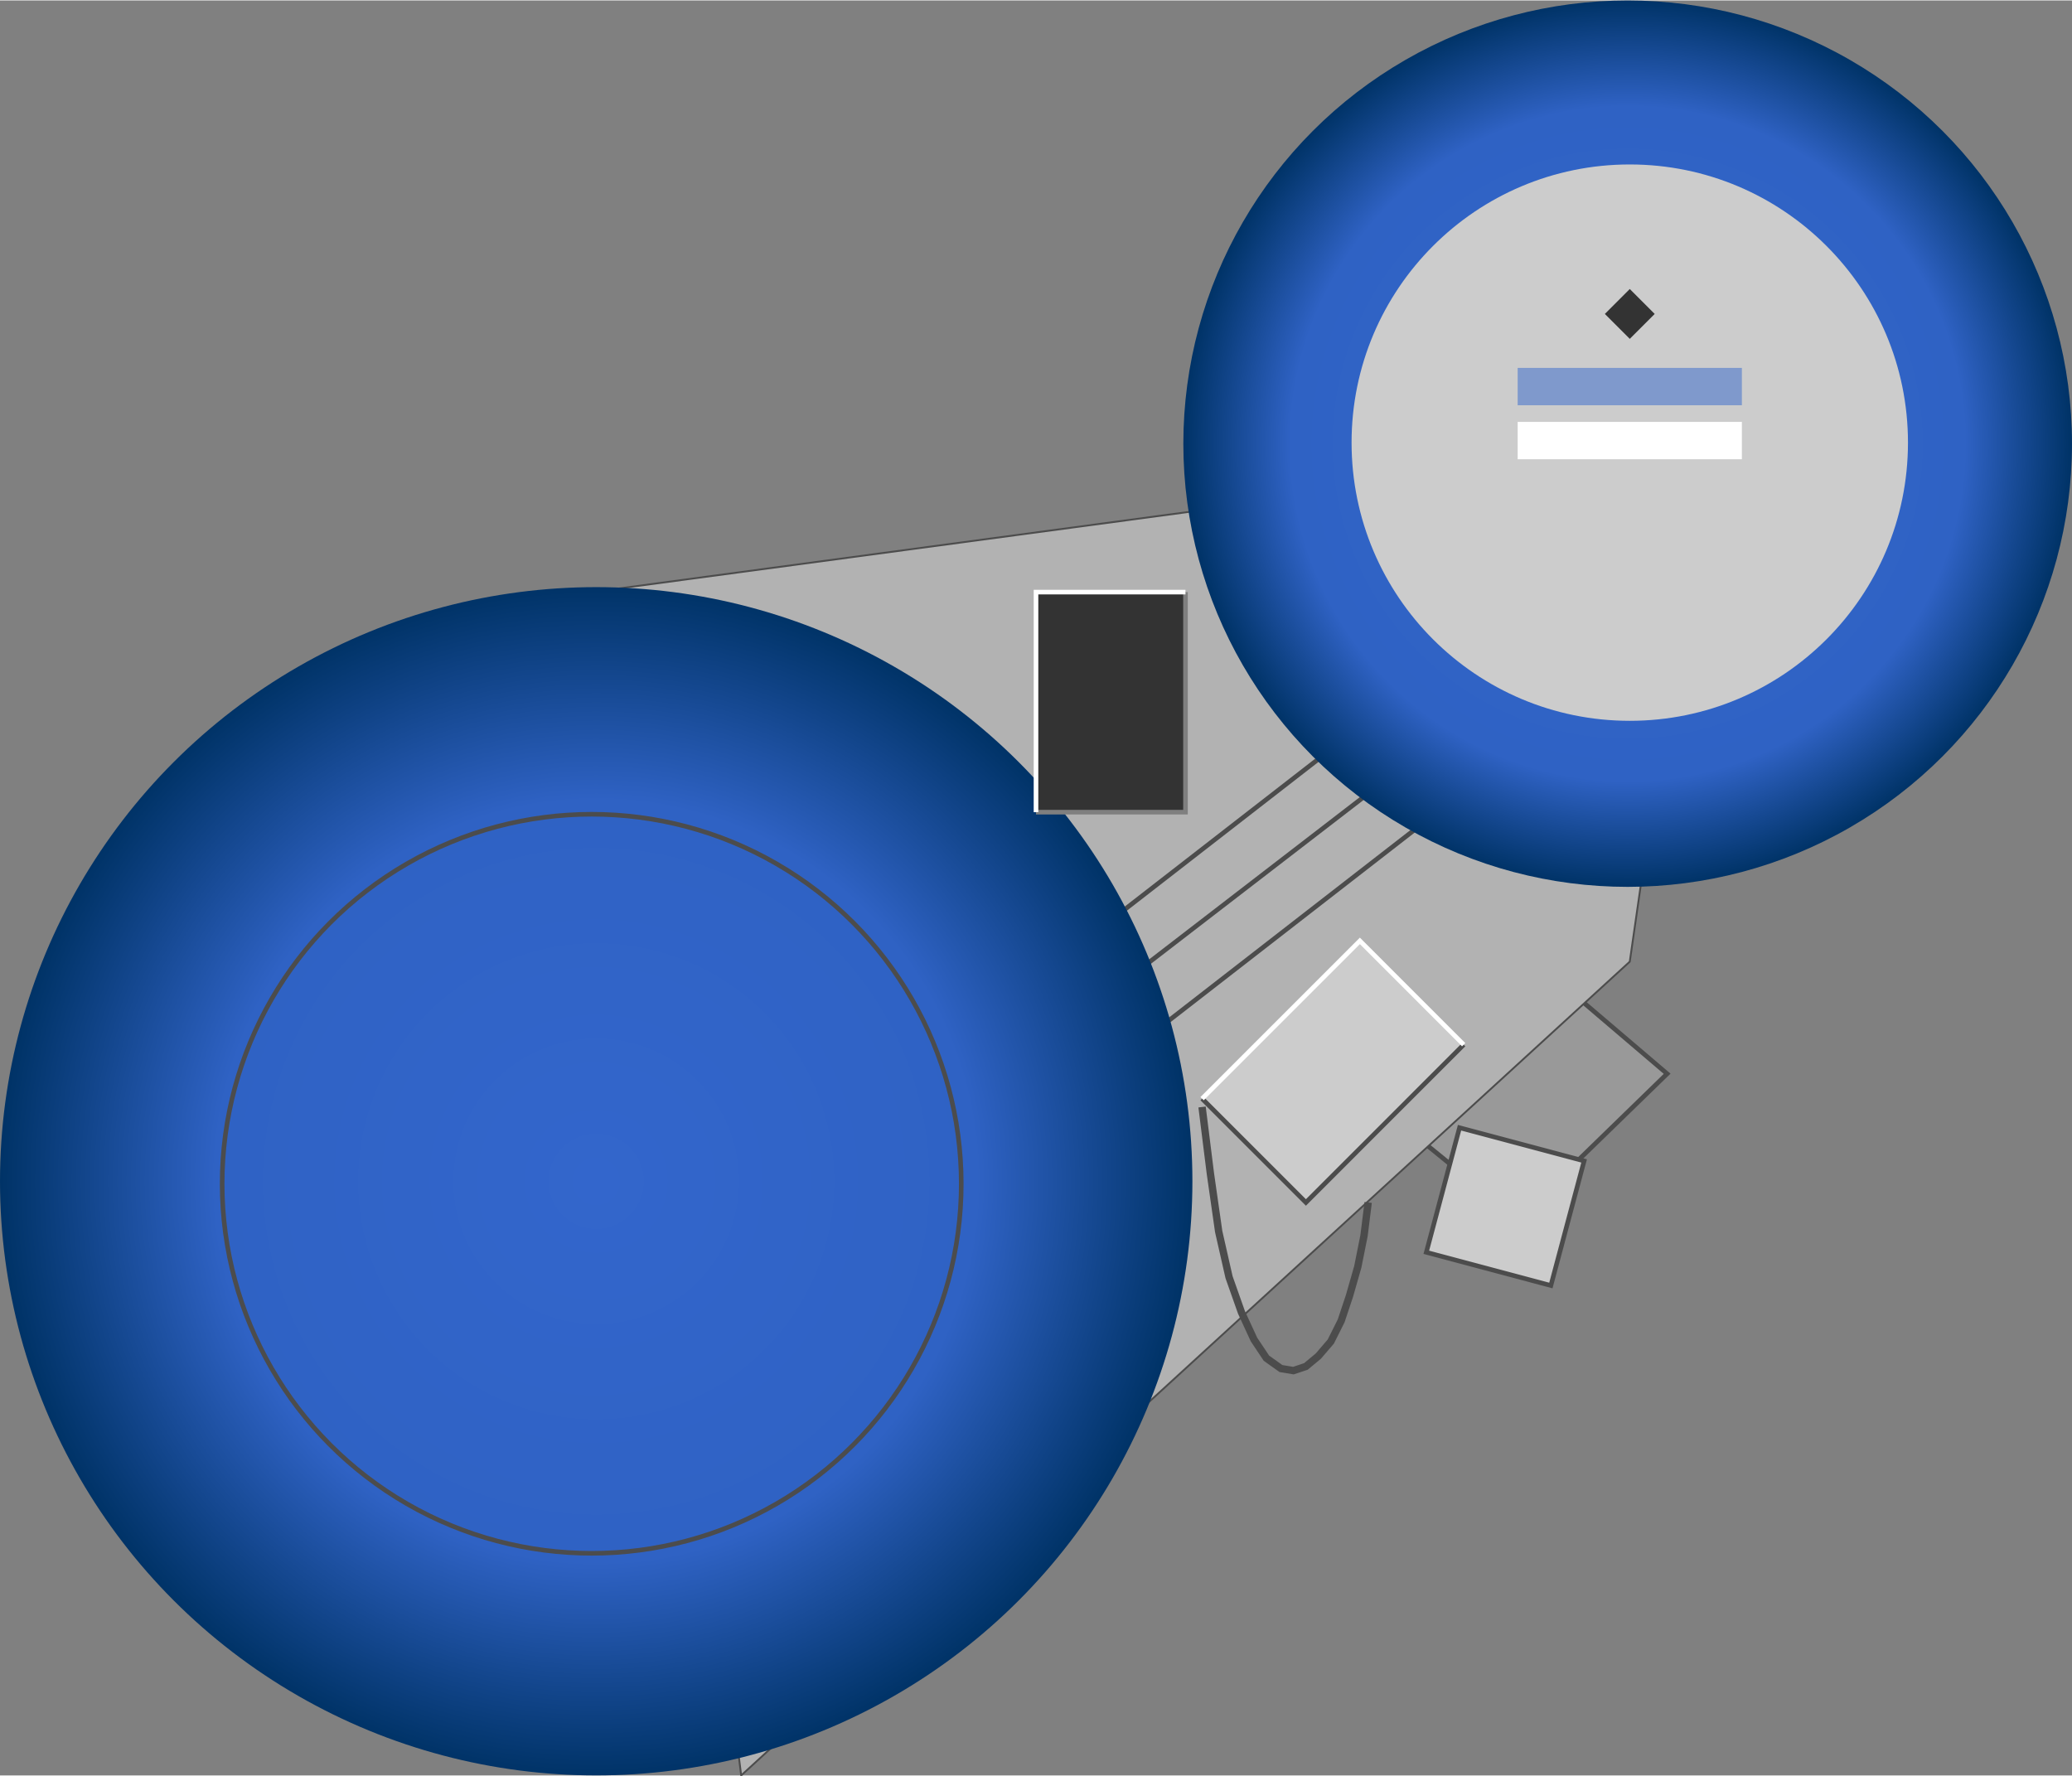 <svg version="1.1" xmlns="http://www.w3.org/2000/svg" xmlns:xlink="http://www.w3.org/1999/xlink" width="112px" height="96px" viewBox="0 0 112.5 96.379" enable-background="new 0 0 112.5 96.379" xml:space="preserve">
<rect x="0" y="0" width="112.5" height="96.379" fill="#808080" stroke="none"/>
<g id="Group_Control">
	<path fill="#999999" stroke="#4C4C4C" stroke-width="0.25" d="M84.432,53.093l6.086,5.186l-8.115,7.891l-6.088-4.96L84.432,53.093z   " />
	<path fill="#B2B2B2" stroke="#4C4C4C" stroke-width="0.1" d="M32.127,32.126l60.42-8.116l-4.058,28.182L40.243,96.379   L32.127,32.126z" />
	<path fill="none" stroke="#4C4C4C" stroke-width="0.25" d="M52.192,64.14l36.297-28.181v-3.833L52.192,60.082v-3.833l36.297-28.181   " />
	<path fill="#CCCCCC" stroke="#4C4C4C" stroke-width="0.25" d="M79.246,61.209l6.764,1.804l-1.805,6.764l-6.763-1.804L79.246,61.209   z" />
</g>
<g id="Group_Burner">
	<radialGradient id="SVGID_1_" cx="32.371" cy="64.117" r="32.316" gradientUnits="userSpaceOnUse">
		<stop offset="0" style="stop-color:#3366CC" />
		<stop offset="0.64" style="stop-color:#2F62C4" />
		<stop offset="1" style="stop-color:#003367" />
	</radialGradient>
	<ellipse fill="url(#SVGID_1_)" cx="32.371" cy="64.117" rx="32.371" ry="32.261" />
	<radialGradient id="SVGID_2_" cx="88.375" cy="24.066" r="24.095" gradientUnits="userSpaceOnUse">
		<stop offset="0" style="stop-color:#3366CC" />
		<stop offset="0.76" style="stop-color:#2F62C4" />
		<stop offset="1" style="stop-color:#003367" />
	</radialGradient>
	<ellipse fill="url(#SVGID_2_)" cx="88.375" cy="24.066" rx="24.125" ry="24.065" />
	<circle fill="none" stroke="#4C4C4C" stroke-width="0.25" cx="32.127" cy="64.253" r="20.065" />
</g>
<g id="Group_Supply">
	<path fill="#CCCCCC" d="M73.835,51.064l5.636,5.637l-8.566,8.567l-5.637-5.637L73.835,51.064z" />
	<path fill="#333333" d="M56.25,32.126h8.116v11.949H56.25V32.126z" />
	<path fill="none" stroke="#4C4C4C" stroke-width="0.25" d="M65.268,59.631l5.637,5.637l8.566-8.567" />
	<path fill="none" stroke="#7F7F7F" stroke-width="0.25" d="M56.25,44.075h8.116V32.126" />
	<path fill="none" stroke="#FFFFFF" stroke-width="0.25" d="M65.268,59.631l8.567-8.567l5.636,5.637" />
	<path fill="none" stroke="#FFFFFF" stroke-width="0.25" d="M56.25,44.075V32.126h8.116" />
	<path fill="none" stroke="#4C4C4C" stroke-width="0.4" d="M74.285,65.268l-0.225,1.803l-0.338,1.691l-0.451,1.578l-0.451,1.353   l-0.563,1.127l-0.677,0.789l-0.676,0.563l-0.676,0.226l-0.678-0.112l-0.789-0.563l-0.676-1.015l-0.676-1.466l-0.677-1.916   l-0.563-2.479l-0.451-3.156l-0.451-3.607" />
</g>
<g id="Group_Display">
	<circle fill="#CCCCCC" cx="88.489" cy="24.01" r="15.105" />
	<path fill="#333333" d="M89.842,17.022l-1.353-1.354l-1.353,1.354l1.353,1.353L89.842,17.022z" />
	<path fill="#FFFFFF" d="M82.402,22.883h12.174v2.029H82.402V22.883z" />
	<path fill="#7F99CC" d="M82.402,19.952h12.174v2.029H82.402V19.952z" />
</g>
</svg>